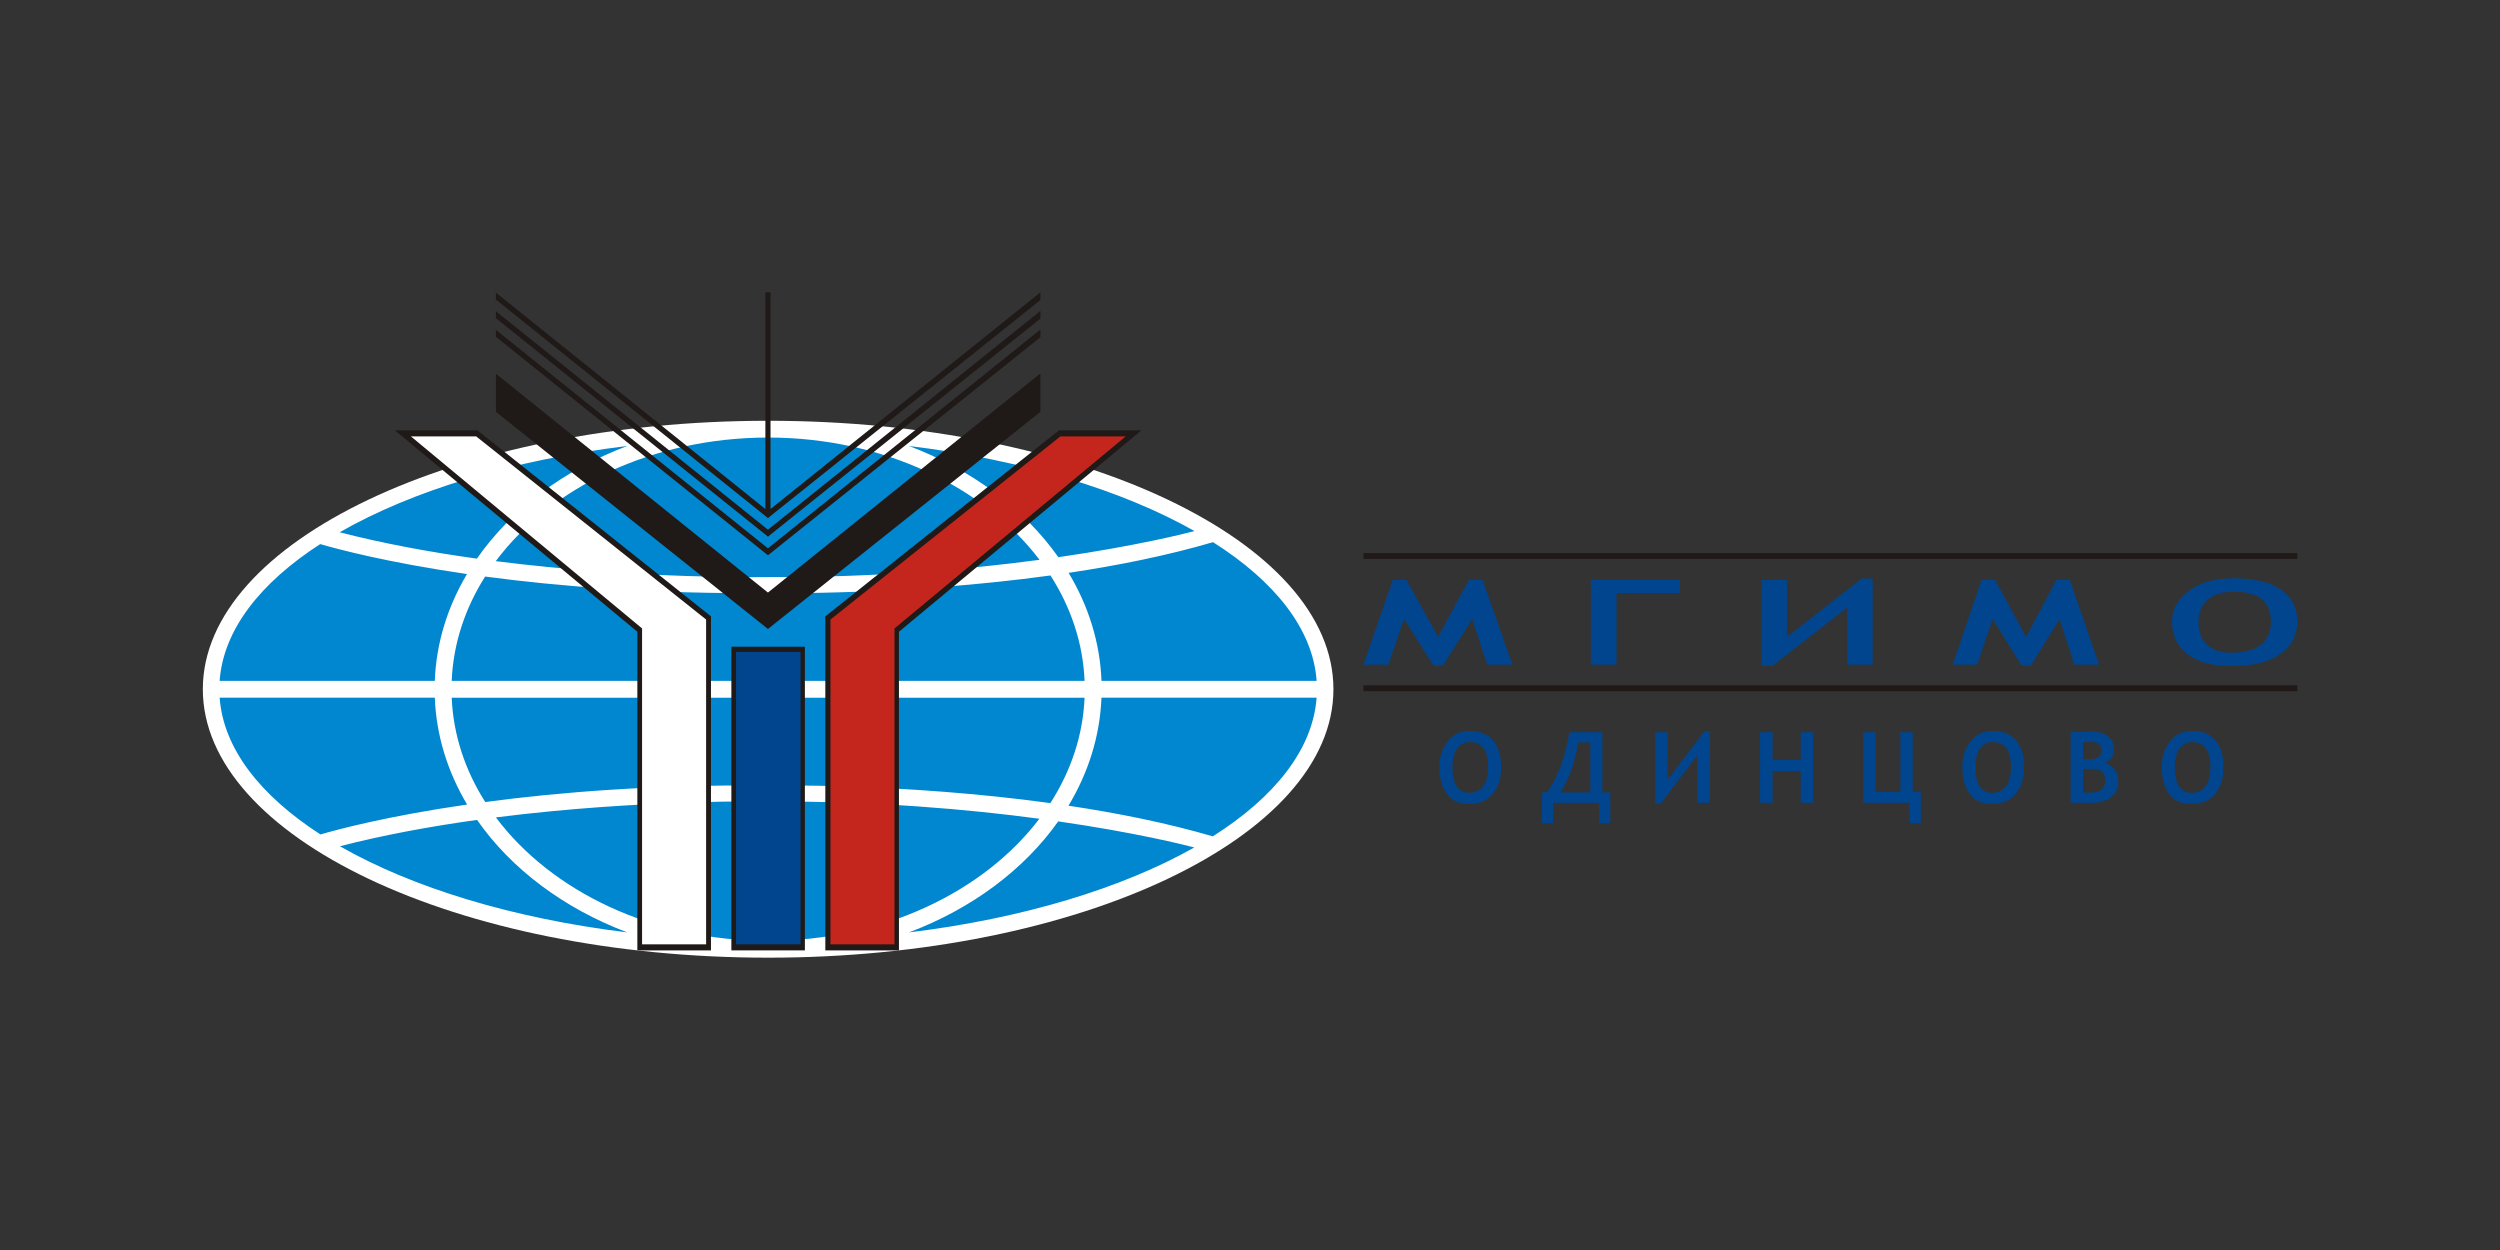 <?xml version="1.0" encoding="UTF-8"?>
<svg version="1.1" viewBox="0 0 300 150" xmlns="http://www.w3.org/2000/svg">
 <rect x="0" y="0" width="300" height="150" fill="#333333" stroke="none"/>
 <g transform="translate(6.076 -16.164)">
  <path class="fil0" d="m86.1 66.657c37.364 0 67.836 14.471 67.836 32.214 0 17.743-30.472 32.214-67.836 32.214-37.364 0-67.836-14.471-67.836-32.214 0-17.743 30.472-32.214 67.836-32.214z" style="fill-rule:evenodd;fill:#fff;stroke-width:.211"/>
  <path class="fil1" d="m103 69.68c13.663 1.669 25.603 5.31 34.268 10.212-1.101 0.29-6.963 1.776-16.341 3.134-4.1-5.808-10.377-10.499-17.928-13.346zm15.668 13.661c-8.535 1.144-19.601 2.117-32.41 2.074 0 0-15.505 0.292-32.843-1.913 6.632-8.867 18.809-14.832 32.687-14.832 13.793 0 25.907 5.893 32.566 14.672zm-67.515-0.141c-5.51-0.765-11.143-1.79-16.471-3.164 8.687-4.975 20.725-8.672 34.519-10.357-7.626 2.876-13.953 7.633-18.05 13.521zm88.335-1.977c7.441 4.717 11.991 10.451 12.433 16.648h-25.818c-0.176-4.629-1.574-9.019-3.945-12.963 5.862-0.878 11.818-2.069 17.332-3.685zm-15.415 16.648h-75.945c0.185-4.486 1.61-8.729 4.012-12.52 8.785 1.173 20.251 2.109 34.118 1.98 0 0 16.135 0.308 33.723-2.111 2.452 3.824 3.907 8.114 4.093 12.651zm-77.975 0h-25.818c0.434-6.096 4.843-11.744 12.069-16.417 1.929 0.565 7.948 2.193 17.613 3.595-2.32 3.909-3.689 8.248-3.863 12.823zm105.82 2.016c-0.453 6.195-5.011 11.926-12.458 16.64-5.511-1.613-11.461-2.802-17.318-3.679 2.375-3.944 3.777-8.332 3.958-12.961h25.82zm-31.952 12.649c-17.582-2.417-33.709-2.108-33.709-2.108-13.86-0.129-25.32 0.805-34.104 1.978-2.406-3.789-3.835-8.032-4.025-12.518h75.945c-0.191 4.537-1.65 8.826-4.106 12.648zm-69.991 0.172c-9.627 1.395-15.639 3.016-17.599 3.589-7.232-4.673-11.649-10.318-12.094-16.412h25.818c0.179 4.574 1.551 8.913 3.875 12.82zm87.263 5.15c-8.664 4.894-20.591 8.528-34.237 10.195 7.54-2.844 13.811-7.527 17.911-13.324 9.3 1.346 15.147 2.819 16.327 3.129zm-68.036 10.194c-13.779-1.683-25.804-5.374-34.488-10.34 5.324-1.371 10.952-2.395 16.456-3.159 4.097 5.878 10.417 10.625 18.032 13.498zm-15.77-13.799c17.331-2.203 32.826-1.91 32.826-1.91 12.8-0.044 23.859 0.928 32.393 2.071-6.662 8.767-18.768 14.65-32.55 14.65-13.865 0-26.034-5.955-32.67-14.81z" style="fill-rule:evenodd;fill:#0087cf;stroke-width:.211"/>
  <path d="m118.77 51.243-32.383 26.004v-26.004h-0.618v26.004l-32.336-25.968v0.835l32.645 26.217 32.693-26.163z" style="fill-rule:evenodd;fill:#1f1a17;stroke-width:.211"/>
  <path d="m118.77 53.475-32.693 26.253-32.645-26.217v0.835l32.647 26.215 32.691-26.16z" style="fill-rule:evenodd;fill:#1f1a17;stroke-width:.211"/>
  <path d="m118.77 55.709-32.693 26.253-32.645-26.215v0.835l32.645 26.215 32.693-26.163z" style="fill-rule:evenodd;fill:#1f1a17;stroke-width:.211"/>
  <path d="m118.77 60.97-32.693 26.302-32.645-26.266v4.577l32.645 26.059 32.693-26.057z" style="fill-rule:evenodd;fill:#1f1a17;stroke-width:.211"/>
  <path d="m41.308 67.806 29.097 24.167v38.236h8.835v-40.083l-28.027-22.322z" style="fill-rule:evenodd;fill:#1f1a17;stroke-width:.211"/>
  <path d="m120.99 67.806-28.027 22.322v40.081h8.834v-38.236l29.097-24.169z" style="fill-rule:evenodd;fill:#1f1a17;stroke-width:.211"/>
  <path d="m81.689 93.77v36.439h8.821v-36.439z" style="fill-rule:evenodd;fill:#1f1a17;stroke-width:.211"/>
  <g transform="matrix(1.251 0 0 1.251 107.23 -59.76)">
   <path d="m40.213 113.74v0.562h89.583v-0.562z" style="fill-rule:evenodd;fill:#1f1a17;stroke-width:.211"/>
   <path d="m40.213 126.43v0.562h89.583v-0.562z" style="fill-rule:evenodd;fill:#1f1a17;stroke-width:.211"/>
   <path d="m123.7 116.16v1e-3c-1.801 0-3.239 0.401-4.313 1.206-1.073 0.802-1.612 1.783-1.612 2.938 0 1.316 0.49 2.359 1.465 3.127 0.977 0.77 2.397 1.153 4.262 1.153 2.003 0 3.553-0.381 4.649-1.144 1.093-0.765 1.64-1.809 1.64-3.136 0-1.322-0.525-2.342-1.576-3.063-1.051-0.721-2.557-1.082-4.515-1.082zm-35.676 0.024-7.19 5.602v-5.474h-2.442v8.263h1.035l7.19-5.602v5.474h2.442v-8.263zm-44.996 0.127-2.819 8.136h2.389l1.511-4.38 2.838 4.492h0.881l2.819-4.492 1.442 4.38h2.408l-2.858-8.136h-1.308l-2.953 5.486-3.041-5.486zm18.998 0v8.136h2.461v-6.863h6.091v-1.273zm37.482 0-2.768 8.136h2.345l1.485-4.38 2.788 4.492h0.865l2.768-4.492 1.417 4.38h2.364l-2.808-8.136h-1.284l-2.899 5.486-2.988-5.486zm24.192 1.135c2.371 0 3.557 0.953 3.557 2.859 0 0.986-0.32 1.731-0.961 2.236-0.641 0.505-1.573 0.757-2.794 0.757-1.025 0-1.814-0.252-2.365-0.753-0.551-0.503-0.826-1.249-0.826-2.239 0-0.878 0.291-1.574 0.868-2.088 0.58-0.516 1.42-0.771 2.522-0.771zm-73.281 13.356c-0.888 0-1.597 0.335-2.128 1.004-0.527 0.669-0.79 1.484-0.79 2.446 0 1.094 0.24 1.962 0.72 2.603 0.481 0.638 1.181 0.958 2.099 0.958 0.987 0 1.75-0.318 2.29-0.954s0.809-1.504 0.809-2.607c0-1.101-0.259-1.951-0.777-2.549-0.518-0.601-1.26-0.902-2.224-0.902zm50.156 0c-0.888 0-1.597 0.335-2.128 1.004-0.527 0.669-0.79 1.484-0.79 2.446 0 1.094 0.241 1.962 0.722 2.603 0.481 0.638 1.181 0.958 2.099 0.958 0.987 0 1.749-0.318 2.289-0.954s0.809-1.504 0.809-2.607c0-1.101-0.259-1.951-0.777-2.549-0.518-0.601-1.26-0.902-2.224-0.902zm19.13 0c-0.888 0-1.597 0.335-2.128 1.004-0.527 0.669-0.79 1.484-0.79 2.446 0 1.094 0.241 1.962 0.722 2.603 0.481 0.638 1.181 0.958 2.099 0.958 0.987 0 1.749-0.318 2.289-0.954 0.54-0.635 0.809-1.504 0.809-2.607 0-1.101-0.259-1.951-0.777-2.549-0.518-0.601-1.26-0.902-2.224-0.902zm-46.766 0.019-3.543 4.661v-4.555h-1.202v6.876h0.509l3.543-4.661v4.555h1.202v-6.876zm37.025 0.036c-0.216 0-0.855 0.024-1.918 0.07v6.77h2.071c0.737 0 1.338-0.181 1.804-0.541s0.698-0.849 0.698-1.466c0-0.922-0.42-1.527-1.262-1.817 0.57-0.305 0.856-0.73 0.856-1.272 0-0.558-0.2-0.988-0.601-1.29-0.398-0.302-0.947-0.454-1.647-0.454zm-49.976 0.07c-0.33 1.662-0.684 2.921-1.063 3.778-0.379 0.854-0.755 1.52-1.125 1.998h-0.462v2.936h1.058v-1.942h4.436v1.942h1.058v-2.936h-0.758v-5.776zm18.27 0v6.77h1.202v-3.047h2.696v3.047h1.184v-6.77h-1.184v2.65h-2.696v-2.65zm9.88 0v6.77h4.458v1.942h1.082v-2.992h-0.777v-5.72h-1.183v5.72h-2.387v-5.72zm21.799 0.934c0.715 0 1.073 0.262 1.073 0.786 0 0.589-0.392 0.884-1.175 0.884-0.151 0-0.346-7e-3 -0.587-0.019v-1.618c0.274-0.022 0.504-0.033 0.689-0.033zm-59.517 9e-3c1.168 0 1.753 0.794 1.753 2.382 0 0.82-0.16 1.439-0.477 1.859-0.314 0.419-0.772 0.629-1.373 0.629-0.506 0-0.894-0.209-1.165-0.625-0.271-0.419-0.406-1.04-0.406-1.863 0-0.731 0.142-1.311 0.426-1.739 0.287-0.429 0.701-0.643 1.244-0.643zm50.156 0c1.168 0 1.753 0.794 1.753 2.382 0 0.82-0.159 1.439-0.476 1.859-0.314 0.419-0.772 0.629-1.373 0.629-0.506 0-0.895-0.209-1.166-0.625-0.271-0.419-0.406-1.04-0.406-1.863 0-0.731 0.142-1.311 0.426-1.739 0.287-0.429 0.701-0.643 1.244-0.643zm19.13 0c1.168 0 1.753 0.794 1.753 2.382 0 0.82-0.159 1.439-0.476 1.859-0.314 0.419-0.772 0.629-1.373 0.629-0.506 0-0.895-0.209-1.166-0.625-0.271-0.419-0.406-1.04-0.406-1.863 0-0.731 0.142-1.311 0.426-1.739 0.287-0.429 0.701-0.643 1.244-0.643zm-58.884 0.042h1.156v4.791h-2.895c0.373-0.503 0.717-1.187 1.031-2.053s0.551-1.779 0.708-2.738zm49.032 2.525c0.567 0 0.96 0.089 1.179 0.268 0.222 0.176 0.333 0.454 0.333 0.833 0 0.447-0.128 0.756-0.384 0.929-0.256 0.17-0.636 0.254-1.138 0.254-0.154 0-0.352-0.01-0.596-0.028v-2.243c0.188-9e-3 0.39-0.013 0.606-0.013z" style="fill:#00458e;stroke-width:.211"/>
  </g>
  <polygon class="fil3 str0" transform="matrix(1.464 0 0 1.464 -71.971 6.991)" points="131.96 42.123 113.17 57.09 113.17 83.581 118.24 83.581 118.24 57.735 137.04 42.123" style="fill-rule:evenodd;fill:#c4261d;stroke-width:.176;stroke:#c4261d"/>
  <polygon class="fil0 str1" transform="matrix(1.464 0 0 1.464 -71.971 6.991)" points="84.01 42.123 102.8 57.09 102.8 83.581 97.727 83.581 97.727 57.735 78.934 42.123" style="fill-rule:evenodd;fill:#fff;stroke-width:.176;stroke:#fff"/>
  <polygon class="fil4 str2" transform="matrix(1.464 0 0 1.464 -71.971 6.991)" points="110.54 83.581 110.54 59.792 105.43 59.792 105.43 83.581" style="fill-rule:evenodd;fill:#00458e;stroke-width:.176;stroke:#00458e"/>
 </g>
</svg>
